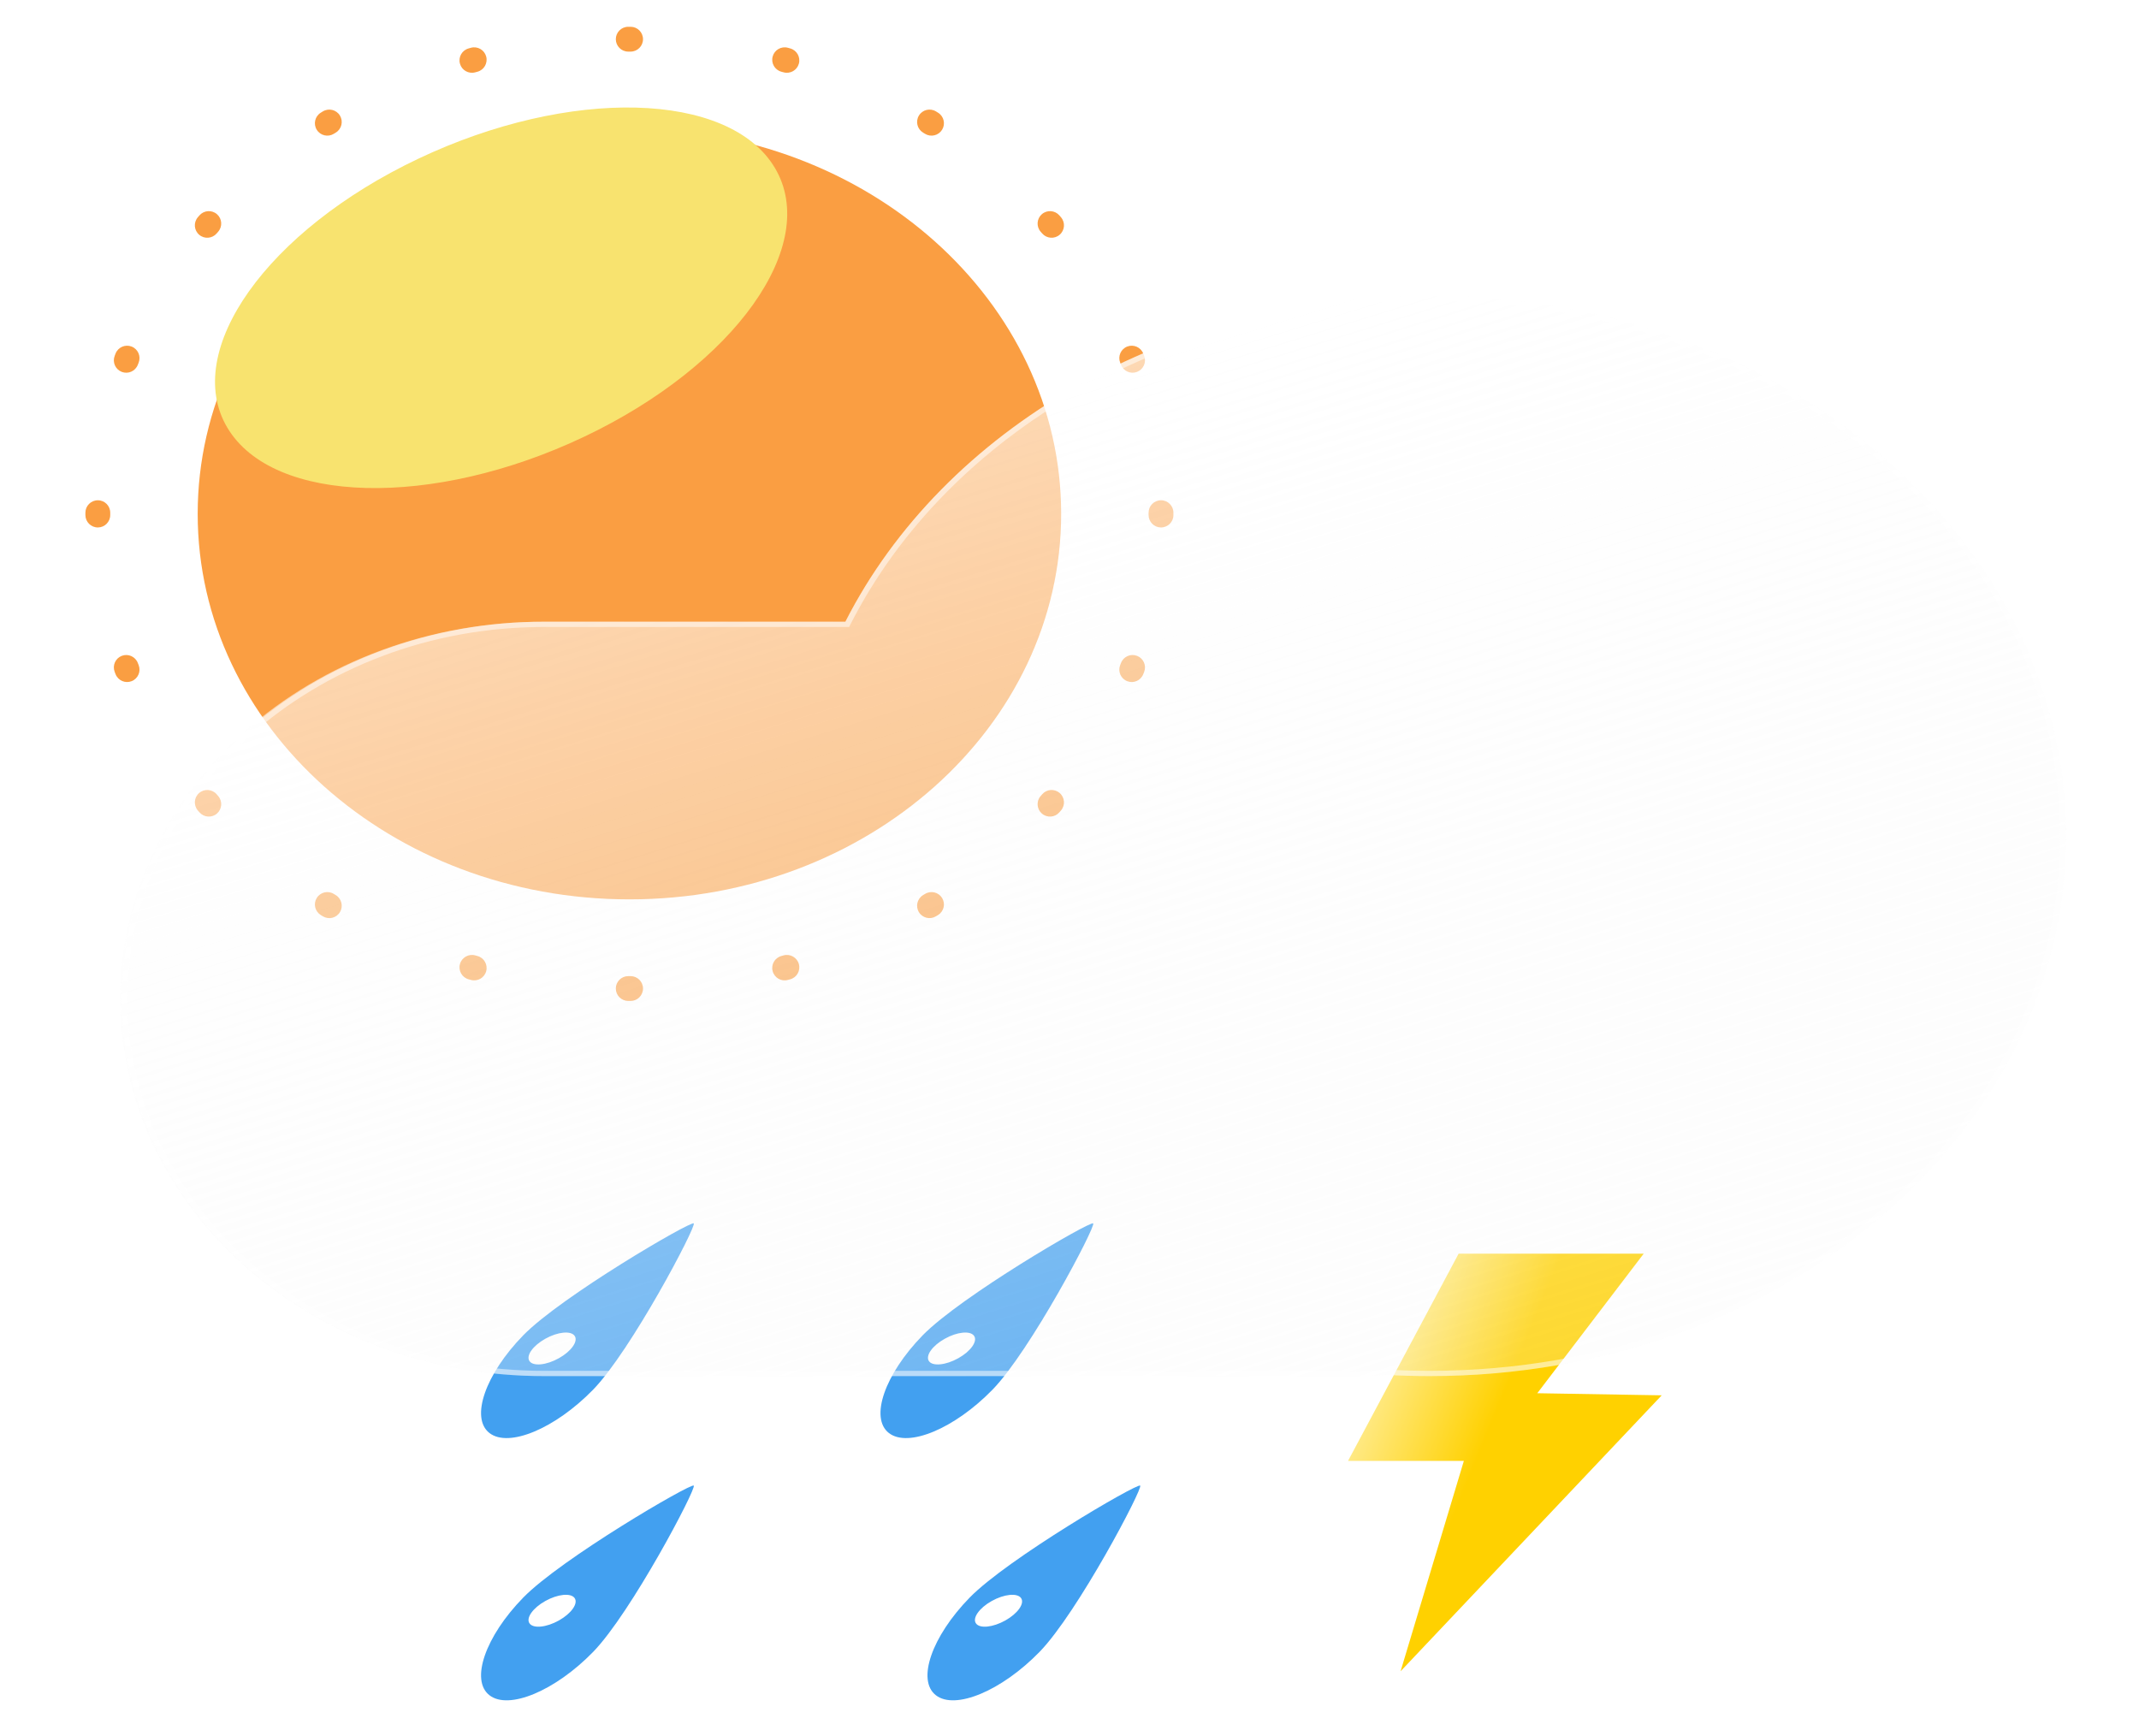 <svg width="69" height="56" viewBox="0 0 69 56" fill="none" xmlns="http://www.w3.org/2000/svg">
<g filter="url(#filter0_f_19_133)">
<path d="M22.379 39.463C22.478 39.544 20.356 43.572 19.133 44.828C17.909 46.084 16.412 46.71 15.789 46.227C15.166 45.743 15.652 44.334 16.876 43.078C18.1 41.822 22.28 39.382 22.379 39.463Z" fill="#42A0F0"/>
<path d="M17.081 43.908C17.202 44.081 17.626 44.039 18.028 43.814C18.43 43.589 18.658 43.266 18.537 43.093C18.416 42.919 17.992 42.961 17.59 43.186C17.188 43.411 16.96 43.734 17.081 43.908Z" fill="white"/>
<path d="M35.264 39.463C35.363 39.544 33.241 43.572 32.017 44.828C30.794 46.084 29.297 46.71 28.674 46.227C28.051 45.743 28.537 44.334 29.761 43.078C30.985 41.822 35.165 39.382 35.264 39.463Z" fill="#42A0F0"/>
<path d="M29.966 43.908C30.087 44.081 30.511 44.039 30.913 43.814C31.315 43.589 31.543 43.266 31.422 43.093C31.302 42.919 30.878 42.961 30.476 43.186C30.073 43.411 29.846 43.734 29.966 43.908Z" fill="white"/>
<path d="M36.78 47.922C36.879 48.003 34.757 52.032 33.533 53.288C32.309 54.544 30.813 55.17 30.19 54.686C29.567 54.203 30.053 52.794 31.277 51.538C32.501 50.282 36.681 47.842 36.78 47.922Z" fill="#42A0F0"/>
<path d="M31.482 52.367C31.603 52.541 32.026 52.499 32.429 52.274C32.831 52.049 33.059 51.726 32.938 51.552C32.817 51.379 32.393 51.421 31.991 51.646C31.589 51.871 31.361 52.194 31.482 52.367Z" fill="white"/>
<path d="M22.379 47.922C22.478 48.003 20.356 52.032 19.133 53.288C17.909 54.544 16.412 55.17 15.789 54.686C15.166 54.203 15.652 52.794 16.876 51.538C18.1 50.282 22.28 47.842 22.379 47.922Z" fill="#42A0F0"/>
<path d="M17.081 52.367C17.202 52.541 17.626 52.499 18.028 52.274C18.43 52.049 18.658 51.726 18.537 51.552C18.416 51.379 17.992 51.421 17.59 51.646C17.188 51.871 16.96 52.194 17.081 52.367Z" fill="white"/>
</g>
<g filter="url(#filter1_f_19_133)">
<path d="M47.052 40.442H53.022L49.59 44.943L53.603 45.011L45.18 53.912L47.221 47.126H43.485L47.052 40.442Z" fill="url(#paint0_linear_19_133)"/>
</g>
<g filter="url(#filter2_f_19_133)">
<path d="M20.304 29.012C27.995 29.012 34.231 23.444 34.231 16.576C34.231 9.708 27.995 4.141 20.304 4.141C12.612 4.141 6.377 9.708 6.377 16.576C6.377 23.444 12.612 29.012 20.304 29.012Z" fill="#FA9E42"/>
</g>
<g filter="url(#filter3_f_19_133)">
<path fill-rule="evenodd" clip-rule="evenodd" d="M20.265 0.864L20.304 0.864L20.343 0.864C20.564 0.864 20.743 1.044 20.742 1.265C20.742 1.486 20.562 1.665 20.341 1.665L20.304 1.665L20.266 1.665C20.045 1.665 19.866 1.486 19.865 1.265C19.865 1.044 20.044 0.864 20.265 0.864ZM24.925 1.822C24.983 1.609 25.203 1.483 25.416 1.541L25.491 1.562C25.704 1.621 25.829 1.841 25.77 2.054C25.711 2.267 25.49 2.392 25.277 2.333L25.206 2.314C24.992 2.256 24.866 2.036 24.925 1.822ZM15.683 1.822C15.741 2.036 15.615 2.256 15.402 2.314L15.33 2.333C15.117 2.392 14.896 2.267 14.837 2.054C14.778 1.841 14.903 1.621 15.117 1.562L15.191 1.541C15.405 1.483 15.625 1.609 15.683 1.822ZM10.965 3.727C11.08 3.915 11.021 4.162 10.832 4.277L10.769 4.316C10.581 4.432 10.334 4.374 10.218 4.186C10.101 3.998 10.16 3.751 10.348 3.635L10.414 3.594C10.603 3.479 10.849 3.538 10.965 3.727ZM29.643 3.727C29.758 3.538 30.004 3.479 30.193 3.594L30.259 3.635C30.448 3.751 30.506 3.998 30.39 4.186C30.273 4.374 30.027 4.432 29.839 4.316L29.775 4.277C29.587 4.162 29.527 3.915 29.643 3.727ZM6.998 6.909C7.165 7.054 7.183 7.307 7.038 7.474L6.99 7.53C6.846 7.697 6.593 7.717 6.425 7.573C6.257 7.429 6.238 7.176 6.382 7.008L6.433 6.949C6.578 6.782 6.831 6.764 6.998 6.909ZM33.609 6.909C33.776 6.764 34.029 6.782 34.174 6.949L34.225 7.008C34.369 7.176 34.35 7.429 34.182 7.573C34.014 7.717 33.762 7.697 33.618 7.53L33.569 7.474C33.424 7.307 33.442 7.054 33.609 6.909ZM4.245 11.179C4.451 11.259 4.553 11.491 4.473 11.697L4.446 11.766C4.367 11.973 4.136 12.076 3.929 11.997C3.723 11.918 3.62 11.686 3.699 11.48L3.727 11.407C3.807 11.201 4.039 11.099 4.245 11.179ZM36.362 11.179C36.568 11.099 36.8 11.201 36.88 11.407L36.909 11.48C36.988 11.686 36.884 11.918 36.678 11.997C36.471 12.076 36.24 11.973 36.161 11.766L36.134 11.697C36.054 11.491 36.156 11.259 36.362 11.179ZM3.157 16.138C3.378 16.138 3.556 16.318 3.556 16.539L3.556 16.576L3.556 16.613C3.556 16.835 3.378 17.014 3.157 17.015C2.936 17.015 2.756 16.837 2.755 16.616L2.755 16.576L2.755 16.537C2.756 16.316 2.936 16.137 3.157 16.138ZM37.451 16.138C37.672 16.137 37.852 16.316 37.852 16.537L37.852 16.576L37.852 16.616C37.852 16.837 37.672 17.015 37.451 17.015C37.23 17.014 37.051 16.835 37.051 16.613L37.051 16.576L37.051 16.539C37.051 16.318 37.23 16.138 37.451 16.138ZM3.929 21.156C4.136 21.077 4.367 21.18 4.446 21.387L4.473 21.456C4.553 21.662 4.451 21.894 4.245 21.974C4.039 22.054 3.807 21.952 3.727 21.746L3.699 21.673C3.62 21.466 3.723 21.235 3.929 21.156ZM36.678 21.156C36.884 21.235 36.988 21.466 36.909 21.673L36.88 21.746C36.8 21.952 36.568 22.054 36.362 21.974C36.156 21.894 36.054 21.662 36.134 21.456L36.161 21.387C36.24 21.18 36.471 21.077 36.678 21.156ZM6.425 25.58C6.593 25.436 6.846 25.455 6.99 25.623L7.038 25.679C7.183 25.846 7.165 26.099 6.998 26.244C6.831 26.389 6.578 26.371 6.433 26.203L6.382 26.145C6.238 25.977 6.257 25.724 6.425 25.58ZM34.182 25.58C34.35 25.724 34.369 25.977 34.225 26.145L34.174 26.203C34.029 26.371 33.776 26.389 33.609 26.244C33.442 26.099 33.424 25.846 33.569 25.679L33.618 25.623C33.762 25.455 34.014 25.436 34.182 25.58ZM10.218 28.967C10.334 28.779 10.581 28.72 10.769 28.837L10.832 28.875C11.021 28.991 11.08 29.237 10.965 29.426C10.849 29.614 10.603 29.674 10.414 29.558L10.348 29.518C10.16 29.401 10.101 29.155 10.218 28.967ZM30.39 28.967C30.506 29.155 30.448 29.401 30.259 29.518L30.193 29.558C30.004 29.674 29.758 29.614 29.643 29.426C29.527 29.237 29.587 28.991 29.775 28.875L29.839 28.837C30.027 28.72 30.273 28.779 30.39 28.967ZM14.837 31.099C14.896 30.885 15.117 30.761 15.33 30.819L15.402 30.839C15.615 30.897 15.741 31.117 15.683 31.33C15.625 31.544 15.405 31.67 15.191 31.611L15.117 31.591C14.903 31.532 14.778 31.312 14.837 31.099ZM25.77 31.099C25.829 31.312 25.704 31.532 25.491 31.591L25.416 31.611C25.203 31.67 24.983 31.544 24.925 31.33C24.866 31.117 24.992 30.897 25.206 30.839L25.277 30.819C25.49 30.761 25.711 30.885 25.77 31.099ZM19.865 31.887C19.866 31.666 20.045 31.488 20.266 31.488L20.304 31.488L20.341 31.488C20.562 31.488 20.742 31.666 20.742 31.887C20.743 32.109 20.564 32.288 20.343 32.289L20.304 32.289L20.265 32.289C20.044 32.288 19.865 32.109 19.865 31.887Z" fill="#FA9E42"/>
</g>
<g filter="url(#filter4_f_19_133)">
<path d="M18.834 14.093C23.712 11.78 26.471 7.896 24.997 5.417C23.523 2.939 18.373 2.806 13.496 5.119C8.618 7.433 5.859 11.317 7.333 13.795C8.807 16.273 13.956 16.407 18.834 14.093Z" fill="#F8E36F"/>
</g>
<g filter="url(#filter5_df_19_133)">
<g filter="url(#filter6_d_19_133)">
<path d="M43.12 44.03C42.754 44.057 42.384 44.07 42.01 44.07H15.952C14.158 44.076 12.381 43.766 10.722 43.157C9.063 42.548 7.554 41.653 6.284 40.523C5.013 39.392 4.005 38.049 3.317 36.57C2.629 35.091 2.275 33.505 2.275 31.903C2.275 30.301 2.629 28.715 3.317 27.236C4.005 25.757 5.013 24.414 6.284 23.284C7.554 22.153 9.063 21.258 10.722 20.649C12.381 20.04 14.158 19.73 15.952 19.736H25.668C28.818 13.548 36.072 9.216 44.518 9.216C55.854 9.216 65.044 17.019 65.044 26.643C65.044 36.268 55.854 44.07 44.518 44.07C44.048 44.07 43.582 44.057 43.12 44.03Z" fill="url(#paint1_linear_19_133)"/>
<path d="M44.519 43.901C45.899 43.901 47.279 43.783 48.619 43.55C49.925 43.323 51.21 42.985 52.438 42.544C53.643 42.111 54.805 41.575 55.892 40.952C56.969 40.334 57.982 39.625 58.902 38.843C59.822 38.062 60.657 37.203 61.385 36.289C62.119 35.366 62.749 34.38 63.259 33.358C63.777 32.317 64.176 31.227 64.442 30.12C64.716 28.983 64.855 27.814 64.855 26.643C64.855 25.473 64.716 24.303 64.442 23.167C64.176 22.059 63.777 20.97 63.259 19.929C62.749 18.906 62.119 17.92 61.385 16.998C60.657 16.084 59.822 15.224 58.902 14.443C57.982 13.662 56.969 12.953 55.892 12.335C54.805 11.711 53.643 11.176 52.438 10.743C51.21 10.302 49.925 9.963 48.619 9.736C47.279 9.504 45.899 9.386 44.519 9.386C40.469 9.386 36.558 10.393 33.209 12.298C31.595 13.216 30.144 14.325 28.897 15.593C27.642 16.869 26.614 18.286 25.84 19.806L25.79 19.905H25.668H15.952C14.138 19.905 12.379 20.222 10.722 20.848C9.926 21.148 9.158 21.521 8.44 21.954C7.728 22.383 7.059 22.876 6.451 23.419C5.843 23.962 5.291 24.56 4.81 25.195C4.325 25.836 3.908 26.522 3.571 27.233C2.871 28.712 2.515 30.283 2.515 31.903C2.515 33.523 2.871 35.094 3.571 36.573C3.908 37.284 4.325 37.97 4.81 38.611C5.291 39.246 5.843 39.844 6.451 40.387C7.059 40.93 7.728 41.423 8.44 41.852C9.158 42.285 9.926 42.657 10.722 42.958C12.379 43.584 14.138 43.901 15.952 43.901H42.011C42.375 43.901 42.743 43.888 43.105 43.862L43.119 43.861L43.133 43.862C43.591 43.888 44.057 43.901 44.519 43.901ZM44.519 44.07C44.049 44.07 43.582 44.057 43.12 44.03C42.755 44.057 42.384 44.07 42.011 44.07H15.952C8.427 44.07 2.326 38.623 2.326 31.903C2.326 25.183 8.427 19.736 15.952 19.736H25.668C28.818 13.547 36.072 9.216 44.519 9.216C55.855 9.216 65.045 17.019 65.045 26.643C65.045 36.268 55.855 44.07 44.519 44.07Z" fill="white" fill-opacity="0.5"/>
</g>
</g>
<defs>
<filter id="filter0_f_19_133" x="15.198" y="39.14" width="21.906" height="16.029" filterUnits="userSpaceOnUse" color-interpolation-filters="sRGB">
<feFlood flood-opacity="0" result="BackgroundImageFix"/>
<feBlend mode="normal" in="SourceGraphic" in2="BackgroundImageFix" result="shape"/>
<feGaussianBlur stdDeviation="0.16" result="effect1_foregroundBlur_19_133"/>
</filter>
<filter id="filter1_f_19_133" x="43.165" y="40.122" width="10.758" height="14.11" filterUnits="userSpaceOnUse" color-interpolation-filters="sRGB">
<feFlood flood-opacity="0" result="BackgroundImageFix"/>
<feBlend mode="normal" in="SourceGraphic" in2="BackgroundImageFix" result="shape"/>
<feGaussianBlur stdDeviation="0.16" result="effect1_foregroundBlur_19_133"/>
</filter>
<filter id="filter2_f_19_133" x="6.056" y="3.82" width="28.494" height="25.512" filterUnits="userSpaceOnUse" color-interpolation-filters="sRGB">
<feFlood flood-opacity="0" result="BackgroundImageFix"/>
<feBlend mode="normal" in="SourceGraphic" in2="BackgroundImageFix" result="shape"/>
<feGaussianBlur stdDeviation="0.16" result="effect1_foregroundBlur_19_133"/>
</filter>
<filter id="filter3_f_19_133" x="2.595" y="0.704" width="35.417" height="31.745" filterUnits="userSpaceOnUse" color-interpolation-filters="sRGB">
<feFlood flood-opacity="0" result="BackgroundImageFix"/>
<feBlend mode="normal" in="SourceGraphic" in2="BackgroundImageFix" result="shape"/>
<feGaussianBlur stdDeviation="0.08" result="effect1_foregroundBlur_19_133"/>
</filter>
<filter id="filter4_f_19_133" x="5.335" y="1.867" width="21.66" height="15.479" filterUnits="userSpaceOnUse" color-interpolation-filters="sRGB">
<feFlood flood-opacity="0" result="BackgroundImageFix"/>
<feBlend mode="normal" in="SourceGraphic" in2="BackgroundImageFix" result="shape"/>
<feGaussianBlur stdDeviation="0.801" result="effect1_foregroundBlur_19_133"/>
</filter>
<filter id="filter5_df_19_133" x="0.673" y="6.975" width="67.574" height="39.658" filterUnits="userSpaceOnUse" color-interpolation-filters="sRGB">
<feFlood flood-opacity="0" result="BackgroundImageFix"/>
<feColorMatrix in="SourceAlpha" type="matrix" values="0 0 0 0 0 0 0 0 0 0 0 0 0 0 0 0 0 0 127 0" result="hardAlpha"/>
<feOffset dx="0.801" dy="0.16"/>
<feGaussianBlur stdDeviation="1.201"/>
<feColorMatrix type="matrix" values="0 0 0 0 0.259 0 0 0 0 0.627 0 0 0 0 0.941 0 0 0 0.596 0"/>
<feBlend mode="normal" in2="BackgroundImageFix" result="effect1_dropShadow_19_133"/>
<feBlend mode="normal" in="SourceGraphic" in2="effect1_dropShadow_19_133" result="shape"/>
<feGaussianBlur stdDeviation="0.16" result="effect2_foregroundBlur_19_133"/>
</filter>
<filter id="filter6_d_19_133" x="0.673" y="6.975" width="67.574" height="39.658" filterUnits="userSpaceOnUse" color-interpolation-filters="sRGB">
<feFlood flood-opacity="0" result="BackgroundImageFix"/>
<feColorMatrix in="SourceAlpha" type="matrix" values="0 0 0 0 0 0 0 0 0 0 0 0 0 0 0 0 0 0 127 0" result="hardAlpha"/>
<feOffset dx="0.801" dy="0.16"/>
<feGaussianBlur stdDeviation="1.201"/>
<feColorMatrix type="matrix" values="0 0 0 0 0.502 0 0 0 0 0.502 0 0 0 0 0.502 0 0 0 0.302 0"/>
<feBlend mode="normal" in2="BackgroundImageFix" result="effect1_dropShadow_19_133"/>
<feBlend mode="normal" in="SourceGraphic" in2="effect1_dropShadow_19_133" result="shape"/>
</filter>
<linearGradient id="paint0_linear_19_133" x1="47.613" y1="47.177" x2="43.025" y2="45.294" gradientUnits="userSpaceOnUse">
<stop stop-color="#FFD100"/>
<stop offset="1" stop-color="#FFF0AA"/>
</linearGradient>
<linearGradient id="paint1_linear_19_133" x1="27.696" y1="13.608" x2="37.894" y2="46.674" gradientUnits="userSpaceOnUse">
<stop stop-color="white" stop-opacity="0.596"/>
<stop offset="1" stop-color="#F7F7F7" stop-opacity="0.204"/>
</linearGradient>
</defs>
</svg>
